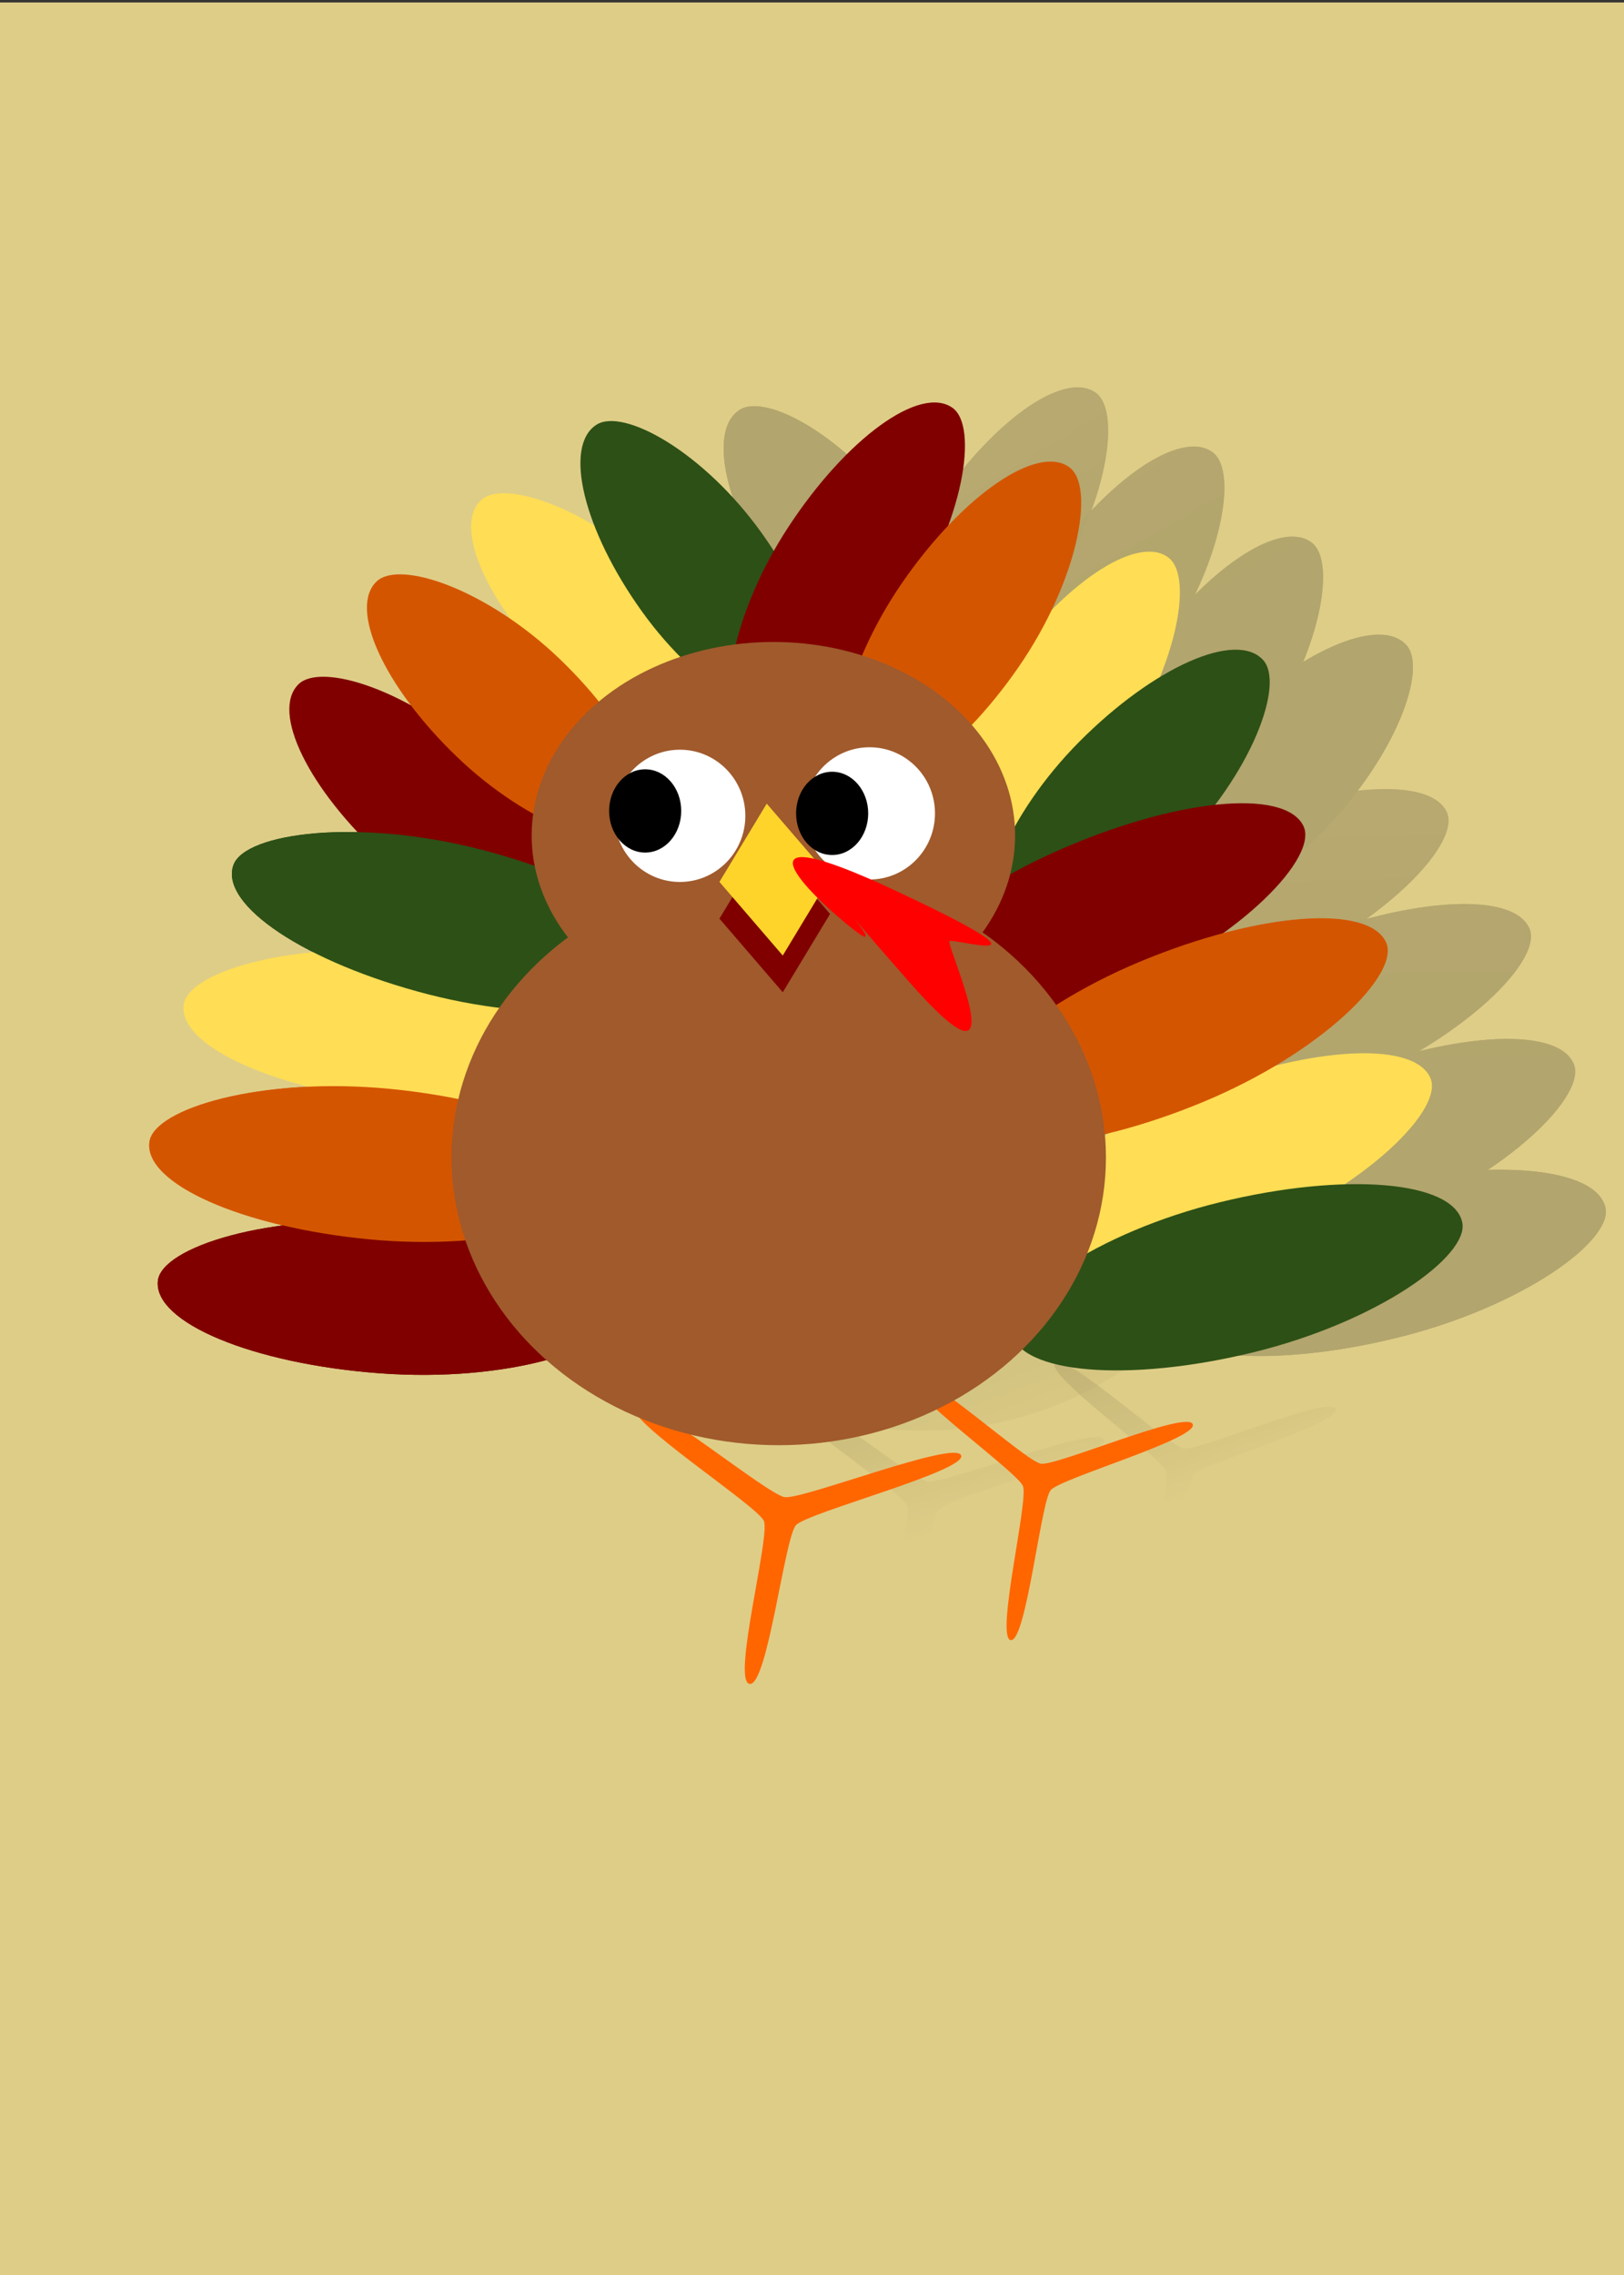 <?xml version="1.0" encoding="UTF-8" standalone="no"?>
<!-- Created with Inkscape (http://www.inkscape.org/) -->

<svg
   width="5in"
   height="7in"
   viewBox="0 0 127 177.8"
   version="1.1"
   id="svg1"
   inkscape:version="1.3 (0e150ed6c4, 2023-07-21)"
   sodipodi:docname="Wk10InkScapeDrawing.svg"
   xmlns:inkscape="http://www.inkscape.org/namespaces/inkscape"
   xmlns:sodipodi="http://sodipodi.sourceforge.net/DTD/sodipodi-0.dtd"
   xmlns:xlink="http://www.w3.org/1999/xlink"
   xmlns="http://www.w3.org/2000/svg"
   xmlns:svg="http://www.w3.org/2000/svg">
  <rect x="0" y="0" width="127" height="177.8" fill="#333333" stroke="none"/>
  <sodipodi:namedview
     id="namedview1"
     pagecolor="#ffffff"
     bordercolor="#000000"
     borderopacity="0.25"
     inkscape:showpageshadow="2"
     inkscape:pageopacity="0.0"
     inkscape:pagecheckerboard="0"
     inkscape:deskcolor="#d1d1d1"
     inkscape:document-units="mm"
     inkscape:zoom="1.3843855"
     inkscape:cx="385.36953"
     inkscape:cy="326.85982"
     inkscape:window-width="1111"
     inkscape:window-height="787"
     inkscape:window-x="487"
     inkscape:window-y="84"
     inkscape:window-maximized="0"
     inkscape:current-layer="layer9" />
  <defs
     id="defs1">
    <linearGradient
       id="linearGradient111"
       inkscape:collect="always">
      <stop
         style="stop-color:#000000;stop-opacity:1;"
         offset="0"
         id="stop111" />
      <stop
         style="stop-color:#000000;stop-opacity:0;"
         offset="1"
         id="stop112" />
    </linearGradient>
    <linearGradient
       inkscape:collect="always"
       xlink:href="#linearGradient111"
       id="linearGradient112"
       x1="210.614"
       y1="-40.9"
       x2="241.766"
       y2="43.958"
       gradientUnits="userSpaceOnUse" />
    <linearGradient
       inkscape:collect="always"
       xlink:href="#linearGradient111"
       id="linearGradient113"
       gradientUnits="userSpaceOnUse"
       x1="210.614"
       y1="-40.9"
       x2="241.766"
       y2="43.958" />
    <linearGradient
       inkscape:collect="always"
       xlink:href="#linearGradient111"
       id="linearGradient114"
       gradientUnits="userSpaceOnUse"
       x1="210.614"
       y1="-40.9"
       x2="241.766"
       y2="43.958" />
    <linearGradient
       inkscape:collect="always"
       xlink:href="#linearGradient111"
       id="linearGradient115"
       gradientUnits="userSpaceOnUse"
       x1="210.614"
       y1="-40.9"
       x2="241.766"
       y2="43.958" />
    <linearGradient
       inkscape:collect="always"
       xlink:href="#linearGradient111"
       id="linearGradient116"
       gradientUnits="userSpaceOnUse"
       x1="210.614"
       y1="-40.9"
       x2="241.766"
       y2="43.958" />
    <linearGradient
       inkscape:collect="always"
       xlink:href="#linearGradient111"
       id="linearGradient117"
       gradientUnits="userSpaceOnUse"
       x1="210.614"
       y1="-40.9"
       x2="241.766"
       y2="43.958" />
    <linearGradient
       inkscape:collect="always"
       xlink:href="#linearGradient111"
       id="linearGradient118"
       gradientUnits="userSpaceOnUse"
       x1="210.614"
       y1="-40.9"
       x2="241.766"
       y2="43.958" />
    <linearGradient
       inkscape:collect="always"
       xlink:href="#linearGradient111"
       id="linearGradient119"
       gradientUnits="userSpaceOnUse"
       x1="210.614"
       y1="-40.9"
       x2="241.766"
       y2="43.958" />
    <linearGradient
       inkscape:collect="always"
       xlink:href="#linearGradient111"
       id="linearGradient120"
       gradientUnits="userSpaceOnUse"
       x1="210.614"
       y1="-40.9"
       x2="241.766"
       y2="43.958" />
    <linearGradient
       inkscape:collect="always"
       xlink:href="#linearGradient111"
       id="linearGradient121"
       gradientUnits="userSpaceOnUse"
       x1="210.614"
       y1="-40.9"
       x2="241.766"
       y2="43.958" />
    <linearGradient
       inkscape:collect="always"
       xlink:href="#linearGradient111"
       id="linearGradient122"
       gradientUnits="userSpaceOnUse"
       x1="210.614"
       y1="-40.9"
       x2="241.766"
       y2="43.958" />
    <linearGradient
       inkscape:collect="always"
       xlink:href="#linearGradient111"
       id="linearGradient123"
       gradientUnits="userSpaceOnUse"
       x1="210.614"
       y1="-40.9"
       x2="241.766"
       y2="43.958" />
    <linearGradient
       inkscape:collect="always"
       xlink:href="#linearGradient111"
       id="linearGradient124"
       gradientUnits="userSpaceOnUse"
       x1="210.614"
       y1="-40.9"
       x2="241.766"
       y2="43.958" />
    <linearGradient
       inkscape:collect="always"
       xlink:href="#linearGradient111"
       id="linearGradient125"
       gradientUnits="userSpaceOnUse"
       x1="210.614"
       y1="-40.9"
       x2="241.766"
       y2="43.958" />
    <linearGradient
       inkscape:collect="always"
       xlink:href="#linearGradient111"
       id="linearGradient126"
       gradientUnits="userSpaceOnUse"
       x1="210.614"
       y1="-40.9"
       x2="241.766"
       y2="43.958" />
    <linearGradient
       inkscape:collect="always"
       xlink:href="#linearGradient111"
       id="linearGradient127"
       gradientUnits="userSpaceOnUse"
       x1="210.614"
       y1="-40.9"
       x2="241.766"
       y2="43.958" />
    <linearGradient
       inkscape:collect="always"
       xlink:href="#linearGradient111"
       id="linearGradient128"
       gradientUnits="userSpaceOnUse"
       x1="210.614"
       y1="-40.9"
       x2="241.766"
       y2="43.958" />
    <linearGradient
       inkscape:collect="always"
       xlink:href="#linearGradient111"
       id="linearGradient129"
       gradientUnits="userSpaceOnUse"
       x1="210.614"
       y1="-40.9"
       x2="241.766"
       y2="43.958" />
    <linearGradient
       inkscape:collect="always"
       xlink:href="#linearGradient111"
       id="linearGradient130"
       gradientUnits="userSpaceOnUse"
       x1="210.614"
       y1="-40.9"
       x2="241.766"
       y2="43.958" />
    <linearGradient
       inkscape:collect="always"
       xlink:href="#linearGradient111"
       id="linearGradient131"
       gradientUnits="userSpaceOnUse"
       x1="210.614"
       y1="-40.9"
       x2="241.766"
       y2="43.958" />
    <linearGradient
       inkscape:collect="always"
       xlink:href="#linearGradient111"
       id="linearGradient132"
       gradientUnits="userSpaceOnUse"
       x1="210.614"
       y1="-40.9"
       x2="241.766"
       y2="43.958" />
    <linearGradient
       inkscape:collect="always"
       xlink:href="#linearGradient111"
       id="linearGradient133"
       gradientUnits="userSpaceOnUse"
       x1="210.614"
       y1="-40.9"
       x2="241.766"
       y2="43.958" />
    <linearGradient
       inkscape:collect="always"
       xlink:href="#linearGradient111"
       id="linearGradient134"
       gradientUnits="userSpaceOnUse"
       x1="210.614"
       y1="-40.9"
       x2="241.766"
       y2="43.958" />
    <linearGradient
       inkscape:collect="always"
       xlink:href="#linearGradient111"
       id="linearGradient135"
       gradientUnits="userSpaceOnUse"
       x1="210.614"
       y1="-40.9"
       x2="241.766"
       y2="43.958" />
    <linearGradient
       inkscape:collect="always"
       xlink:href="#linearGradient111"
       id="linearGradient136"
       gradientUnits="userSpaceOnUse"
       x1="210.614"
       y1="-40.9"
       x2="241.766"
       y2="43.958" />
    <linearGradient
       inkscape:collect="always"
       xlink:href="#linearGradient111"
       id="linearGradient137"
       gradientUnits="userSpaceOnUse"
       x1="210.614"
       y1="-40.9"
       x2="241.766"
       y2="43.958" />
    <linearGradient
       inkscape:collect="always"
       xlink:href="#linearGradient111"
       id="linearGradient138"
       gradientUnits="userSpaceOnUse"
       x1="210.614"
       y1="-40.9"
       x2="241.766"
       y2="43.958" />
    <linearGradient
       inkscape:collect="always"
       xlink:href="#linearGradient111"
       id="linearGradient139"
       gradientUnits="userSpaceOnUse"
       x1="210.614"
       y1="-40.9"
       x2="241.766"
       y2="43.958" />
    <linearGradient
       inkscape:collect="always"
       xlink:href="#linearGradient111"
       id="linearGradient140"
       gradientUnits="userSpaceOnUse"
       x1="210.614"
       y1="-40.9"
       x2="241.766"
       y2="43.958" />
    <linearGradient
       inkscape:collect="always"
       xlink:href="#linearGradient111"
       id="linearGradient141"
       gradientUnits="userSpaceOnUse"
       x1="210.614"
       y1="-40.9"
       x2="241.766"
       y2="43.958" />
    <linearGradient
       inkscape:collect="always"
       xlink:href="#linearGradient111"
       id="linearGradient142"
       gradientUnits="userSpaceOnUse"
       x1="210.614"
       y1="-40.9"
       x2="241.766"
       y2="43.958" />
    <linearGradient
       inkscape:collect="always"
       xlink:href="#linearGradient111"
       id="linearGradient143"
       gradientUnits="userSpaceOnUse"
       x1="210.614"
       y1="-40.9"
       x2="241.766"
       y2="43.958" />
    <linearGradient
       inkscape:collect="always"
       xlink:href="#linearGradient111"
       id="linearGradient144"
       gradientUnits="userSpaceOnUse"
       x1="210.614"
       y1="-40.9"
       x2="241.766"
       y2="43.958" />
    <linearGradient
       inkscape:collect="always"
       xlink:href="#linearGradient111"
       id="linearGradient145"
       gradientUnits="userSpaceOnUse"
       x1="210.614"
       y1="-40.9"
       x2="241.766"
       y2="43.958" />
    <linearGradient
       inkscape:collect="always"
       xlink:href="#linearGradient111"
       id="linearGradient146"
       gradientUnits="userSpaceOnUse"
       x1="210.614"
       y1="-40.9"
       x2="241.766"
       y2="43.958" />
    <linearGradient
       inkscape:collect="always"
       xlink:href="#linearGradient111"
       id="linearGradient147"
       gradientUnits="userSpaceOnUse"
       x1="210.614"
       y1="-40.9"
       x2="241.766"
       y2="43.958" />
    <linearGradient
       inkscape:collect="always"
       xlink:href="#linearGradient111"
       id="linearGradient148"
       gradientUnits="userSpaceOnUse"
       x1="210.614"
       y1="-40.9"
       x2="241.766"
       y2="43.958" />
    <linearGradient
       inkscape:collect="always"
       xlink:href="#linearGradient111"
       id="linearGradient149"
       gradientUnits="userSpaceOnUse"
       x1="210.614"
       y1="-40.9"
       x2="241.766"
       y2="43.958" />
    <linearGradient
       inkscape:collect="always"
       xlink:href="#linearGradient111"
       id="linearGradient150"
       gradientUnits="userSpaceOnUse"
       x1="210.614"
       y1="-40.9"
       x2="241.766"
       y2="43.958" />
    <linearGradient
       inkscape:collect="always"
       xlink:href="#linearGradient111"
       id="linearGradient151"
       gradientUnits="userSpaceOnUse"
       x1="210.614"
       y1="-40.9"
       x2="241.766"
       y2="43.958" />
    <linearGradient
       inkscape:collect="always"
       xlink:href="#linearGradient111"
       id="linearGradient152"
       gradientUnits="userSpaceOnUse"
       x1="210.614"
       y1="-40.9"
       x2="241.766"
       y2="43.958" />
    <linearGradient
       inkscape:collect="always"
       xlink:href="#linearGradient111"
       id="linearGradient153"
       gradientUnits="userSpaceOnUse"
       x1="210.614"
       y1="-40.9"
       x2="241.766"
       y2="43.958" />
    <linearGradient
       inkscape:collect="always"
       xlink:href="#linearGradient111"
       id="linearGradient154"
       gradientUnits="userSpaceOnUse"
       x1="210.614"
       y1="-40.9"
       x2="241.766"
       y2="43.958" />
    <linearGradient
       inkscape:collect="always"
       xlink:href="#linearGradient111"
       id="linearGradient155"
       gradientUnits="userSpaceOnUse"
       x1="210.614"
       y1="-40.9"
       x2="241.766"
       y2="43.958" />
    <linearGradient
       inkscape:collect="always"
       xlink:href="#linearGradient111"
       id="linearGradient156"
       gradientUnits="userSpaceOnUse"
       x1="210.614"
       y1="-40.9"
       x2="241.766"
       y2="43.958" />
    <linearGradient
       inkscape:collect="always"
       xlink:href="#linearGradient111"
       id="linearGradient157"
       gradientUnits="userSpaceOnUse"
       x1="210.614"
       y1="-40.9"
       x2="241.766"
       y2="43.958" />
    <linearGradient
       inkscape:collect="always"
       xlink:href="#linearGradient111"
       id="linearGradient158"
       gradientUnits="userSpaceOnUse"
       x1="210.614"
       y1="-40.9"
       x2="241.766"
       y2="43.958" />
    <linearGradient
       inkscape:collect="always"
       xlink:href="#linearGradient111"
       id="linearGradient159"
       gradientUnits="userSpaceOnUse"
       x1="210.614"
       y1="-40.9"
       x2="241.766"
       y2="43.958" />
    <linearGradient
       inkscape:collect="always"
       xlink:href="#linearGradient111"
       id="linearGradient160"
       gradientUnits="userSpaceOnUse"
       x1="210.614"
       y1="-40.9"
       x2="241.766"
       y2="43.958" />
    <linearGradient
       inkscape:collect="always"
       xlink:href="#linearGradient111"
       id="linearGradient161"
       gradientUnits="userSpaceOnUse"
       x1="210.614"
       y1="-40.9"
       x2="241.766"
       y2="43.958" />
    <linearGradient
       inkscape:collect="always"
       xlink:href="#linearGradient111"
       id="linearGradient162"
       gradientUnits="userSpaceOnUse"
       x1="210.614"
       y1="-40.9"
       x2="241.766"
       y2="43.958" />
    <linearGradient
       inkscape:collect="always"
       xlink:href="#linearGradient111"
       id="linearGradient163"
       gradientUnits="userSpaceOnUse"
       x1="210.614"
       y1="-40.9"
       x2="241.766"
       y2="43.958" />
    <linearGradient
       inkscape:collect="always"
       xlink:href="#linearGradient111"
       id="linearGradient164"
       gradientUnits="userSpaceOnUse"
       x1="210.614"
       y1="-40.9"
       x2="241.766"
       y2="43.958" />
    <linearGradient
       inkscape:collect="always"
       xlink:href="#linearGradient111"
       id="linearGradient165"
       gradientUnits="userSpaceOnUse"
       x1="210.614"
       y1="-40.9"
       x2="241.766"
       y2="43.958" />
    <linearGradient
       inkscape:collect="always"
       xlink:href="#linearGradient111"
       id="linearGradient166"
       gradientUnits="userSpaceOnUse"
       x1="210.614"
       y1="-40.9"
       x2="241.766"
       y2="43.958" />
    <linearGradient
       inkscape:collect="always"
       xlink:href="#linearGradient111"
       id="linearGradient167"
       gradientUnits="userSpaceOnUse"
       x1="210.614"
       y1="-40.9"
       x2="241.766"
       y2="43.958" />
    <linearGradient
       inkscape:collect="always"
       xlink:href="#linearGradient111"
       id="linearGradient168"
       gradientUnits="userSpaceOnUse"
       x1="210.614"
       y1="-40.9"
       x2="241.766"
       y2="43.958" />
    <linearGradient
       inkscape:collect="always"
       xlink:href="#linearGradient111"
       id="linearGradient169"
       gradientUnits="userSpaceOnUse"
       x1="210.614"
       y1="-40.9"
       x2="241.766"
       y2="43.958" />
    <linearGradient
       inkscape:collect="always"
       xlink:href="#linearGradient111"
       id="linearGradient170"
       gradientUnits="userSpaceOnUse"
       x1="210.614"
       y1="-40.9"
       x2="241.766"
       y2="43.958" />
    <linearGradient
       inkscape:collect="always"
       xlink:href="#linearGradient111"
       id="linearGradient171"
       gradientUnits="userSpaceOnUse"
       x1="210.614"
       y1="-40.9"
       x2="241.766"
       y2="43.958" />
    <linearGradient
       inkscape:collect="always"
       xlink:href="#linearGradient111"
       id="linearGradient172"
       gradientUnits="userSpaceOnUse"
       x1="210.614"
       y1="-40.9"
       x2="241.766"
       y2="43.958" />
    <linearGradient
       inkscape:collect="always"
       xlink:href="#linearGradient111"
       id="linearGradient173"
       gradientUnits="userSpaceOnUse"
       x1="210.614"
       y1="-40.9"
       x2="241.766"
       y2="43.958" />
    <linearGradient
       inkscape:collect="always"
       xlink:href="#linearGradient111"
       id="linearGradient174"
       gradientUnits="userSpaceOnUse"
       x1="210.614"
       y1="-40.9"
       x2="241.766"
       y2="43.958" />
    <linearGradient
       inkscape:collect="always"
       xlink:href="#linearGradient111"
       id="linearGradient175"
       gradientUnits="userSpaceOnUse"
       x1="210.614"
       y1="-40.9"
       x2="241.766"
       y2="43.958" />
    <linearGradient
       inkscape:collect="always"
       xlink:href="#linearGradient111"
       id="linearGradient176"
       gradientUnits="userSpaceOnUse"
       x1="210.614"
       y1="-40.9"
       x2="241.766"
       y2="43.958" />
    <linearGradient
       inkscape:collect="always"
       xlink:href="#linearGradient111"
       id="linearGradient177"
       gradientUnits="userSpaceOnUse"
       x1="210.614"
       y1="-40.9"
       x2="241.766"
       y2="43.958" />
    <linearGradient
       inkscape:collect="always"
       xlink:href="#linearGradient111"
       id="linearGradient178"
       gradientUnits="userSpaceOnUse"
       x1="210.614"
       y1="-40.9"
       x2="241.766"
       y2="43.958" />
    <linearGradient
       inkscape:collect="always"
       xlink:href="#linearGradient111"
       id="linearGradient179"
       gradientUnits="userSpaceOnUse"
       x1="210.614"
       y1="-40.9"
       x2="241.766"
       y2="43.958" />
    <linearGradient
       inkscape:collect="always"
       xlink:href="#linearGradient111"
       id="linearGradient180"
       gradientUnits="userSpaceOnUse"
       x1="210.614"
       y1="-40.9"
       x2="241.766"
       y2="43.958" />
    <linearGradient
       inkscape:collect="always"
       xlink:href="#linearGradient111"
       id="linearGradient181"
       gradientUnits="userSpaceOnUse"
       x1="210.614"
       y1="-40.9"
       x2="241.766"
       y2="43.958" />
    <linearGradient
       inkscape:collect="always"
       xlink:href="#linearGradient111"
       id="linearGradient182"
       gradientUnits="userSpaceOnUse"
       x1="210.614"
       y1="-40.9"
       x2="241.766"
       y2="43.958" />
    <linearGradient
       inkscape:collect="always"
       xlink:href="#linearGradient111"
       id="linearGradient183"
       gradientUnits="userSpaceOnUse"
       x1="210.614"
       y1="-40.9"
       x2="241.766"
       y2="43.958" />
    <linearGradient
       inkscape:collect="always"
       xlink:href="#linearGradient111"
       id="linearGradient184"
       gradientUnits="userSpaceOnUse"
       x1="210.614"
       y1="-40.9"
       x2="241.766"
       y2="43.958" />
    <linearGradient
       inkscape:collect="always"
       xlink:href="#linearGradient111"
       id="linearGradient185"
       gradientUnits="userSpaceOnUse"
       x1="210.614"
       y1="-40.9"
       x2="241.766"
       y2="43.958" />
  </defs>
  <g
     inkscape:groupmode="layer"
     id="layer12"
     inkscape:label="layer 5 / bg"
     style="display:inline"
     sodipodi:insensitive="true">
    <rect
       style="fill:#decd87;stroke-width:0.264"
       id="rect53"
       width="127.286"
       height="177.741"
       x="-0.191"
       y="0.191"
       inkscape:label="rect53" />
  </g>
  <g
     inkscape:groupmode="layer"
     id="layer14"
     inkscape:label="layer 6 / shadow"
     style="display:inline;fill:url(#linearGradient112);fill-opacity:1;opacity:0.198"
     transform="translate(-93.266,80.461)"
     sodipodi:insensitive="true">
    <g
       id="g108"
       style="fill:url(#linearGradient185);fill-opacity:1"
       transform="translate(0.573,-31.726)"
       sodipodi:insensitive="true">
      <path
         sodipodi:type="star"
         style="fill:url(#linearGradient113);fill-opacity:1;stroke-width:0.265"
         id="path13-1"
         inkscape:flatsided="false"
         sodipodi:sides="3"
         sodipodi:cx="39.191189"
         sodipodi:cy="112.43817"
         sodipodi:r1="26.30518"
         sodipodi:r2="2.630518"
         sodipodi:arg1="1.735945"
         sodipodi:arg2="2.7831426"
         inkscape:rounded="0.1"
         inkscape:randomized="-0.006"
         d="m 34.759,138.392 c -2.479,-0.39 2.863,-22.647 1.971,-24.991 -0.892,-2.344 -19.386,-15.619 -17.789,-17.552 1.597,-1.933 18.169,13.471 20.647,13.893 2.478,0.422 23.445,-8.763 24.327,-6.412 0.882,2.351 -21.158,8.762 -22.756,10.705 -1.597,1.943 -3.923,24.747 -6.401,24.357 z"
         inkscape:transform-center-x="-1.0143816"
         inkscape:transform-center-y="2.6623085"
         transform="matrix(0.488,0,0,0.481,165.952,11.686)" />
      <path
         sodipodi:type="star"
         style="fill:url(#linearGradient114);fill-opacity:1;stroke-width:0.265"
         id="path13-3-6"
         inkscape:flatsided="false"
         sodipodi:sides="3"
         sodipodi:cx="39.191189"
         sodipodi:cy="112.43817"
         sodipodi:r1="26.30518"
         sodipodi:r2="2.630518"
         sodipodi:arg1="1.735945"
         sodipodi:arg2="2.7831426"
         inkscape:rounded="0.1"
         inkscape:randomized="-0.006"
         d="m 34.759,138.392 c -2.479,-0.39 2.863,-22.647 1.971,-24.991 -0.892,-2.344 -19.386,-15.619 -17.789,-17.552 1.597,-1.933 18.169,13.471 20.647,13.893 2.478,0.422 23.445,-8.763 24.327,-6.412 0.882,2.351 -21.158,8.762 -22.756,10.705 -1.597,1.943 -3.923,24.747 -6.401,24.357 z"
         inkscape:transform-center-x="-1.1776816"
         inkscape:transform-center-y="2.8201607"
         transform="matrix(0.567,0,0,0.509,142.786,11.186)" />
      <path
         sodipodi:type="star"
         style="fill:url(#linearGradient115);fill-opacity:1;stroke-width:0.265"
         id="path53"
         inkscape:flatsided="false"
         sodipodi:sides="3"
         sodipodi:cx="39.191189"
         sodipodi:cy="112.43817"
         sodipodi:r1="26.30518"
         sodipodi:r2="2.630518"
         sodipodi:arg1="1.735945"
         sodipodi:arg2="2.7831426"
         inkscape:rounded="0.1"
         inkscape:randomized="-0.006"
         d="m 34.759,138.392 c -2.479,-0.39 2.863,-22.647 1.971,-24.991 -0.892,-2.344 -19.386,-15.619 -17.789,-17.552 1.597,-1.933 18.169,13.471 20.647,13.893 2.478,0.422 23.445,-8.763 24.327,-6.412 0.882,2.351 -21.158,8.762 -22.756,10.705 -1.597,1.943 -3.923,24.747 -6.401,24.357 z"
         inkscape:transform-center-x="-1.0143816"
         inkscape:transform-center-y="2.6623085"
         transform="matrix(0.488,0,0,0.481,165.952,11.686)" />
      <path
         sodipodi:type="star"
         style="fill:url(#linearGradient116);fill-opacity:1;stroke-width:0.265"
         id="path54"
         inkscape:flatsided="false"
         sodipodi:sides="3"
         sodipodi:cx="39.191189"
         sodipodi:cy="112.43817"
         sodipodi:r1="26.30518"
         sodipodi:r2="2.630518"
         sodipodi:arg1="1.735945"
         sodipodi:arg2="2.7831426"
         inkscape:rounded="0.1"
         inkscape:randomized="-0.006"
         d="m 34.759,138.392 c -2.479,-0.39 2.863,-22.647 1.971,-24.991 -0.892,-2.344 -19.386,-15.619 -17.789,-17.552 1.597,-1.933 18.169,13.471 20.647,13.893 2.478,0.422 23.445,-8.763 24.327,-6.412 0.882,2.351 -21.158,8.762 -22.756,10.705 -1.597,1.943 -3.923,24.747 -6.401,24.357 z"
         inkscape:transform-center-x="-1.1776816"
         inkscape:transform-center-y="2.8201607"
         transform="matrix(0.567,0,0,0.509,142.786,11.186)" />
      <g
         id="g24-9"
         transform="matrix(0.953,0,0,1.062,114.213,-24.773)"
         style="fill:url(#linearGradient121);fill-opacity:1">
        <rect
           style="fill:url(#linearGradient117);fill-opacity:1;stroke-width:0.169"
           id="rect16-7-4-5"
           width="37.806"
           height="11.205"
           x="-49.877"
           y="44.193"
           ry="5.603"
           transform="matrix(-0.996,-0.091,-0.156,0.988,0,0)"
           rx="18.903" />
        <rect
           style="fill:url(#linearGradient118);fill-opacity:1;stroke-width:0.17"
           id="rect16-7-4-6-3"
           width="37.23"
           height="11.492"
           x="-60.167"
           y="31.823"
           ry="5.746"
           transform="matrix(-0.974,-0.225,-0.373,0.928,0,0)"
           rx="18.615"
           inkscape:transform-center-x="-0.53274794"
           inkscape:transform-center-y="-0.43706776" />
        <rect
           style="fill:url(#linearGradient119);fill-opacity:1;stroke-width:0.169"
           id="rect16-7-4-9-2"
           width="37.859"
           height="11.178"
           x="-48.105"
           y="64.869"
           ry="5.589"
           transform="matrix(-0.998,-0.066,-0.115,0.993,0,0)"
           rx="18.93" />
        <rect
           style="fill:url(#linearGradient120);fill-opacity:1;stroke-width:0.169"
           id="rect16-7-4-9-4-0"
           width="37.817"
           height="11.2"
           x="-48.26"
           y="54.574"
           ry="5.6"
           transform="matrix(-0.996,-0.086,-0.149,0.989,0,0)"
           rx="18.908" />
      </g>
      <g
         id="g28-3"
         transform="matrix(0.602,0.461,-0.639,0.755,171.091,-50.757)"
         style="fill:url(#linearGradient126);fill-opacity:1">
        <rect
           style="fill:url(#linearGradient122);fill-opacity:1;stroke-width:0.169"
           id="rect25-4"
           width="37.806"
           height="11.205"
           x="-49.877"
           y="44.193"
           ry="5.603"
           transform="matrix(-0.996,-0.091,-0.156,0.988,0,0)"
           rx="18.903" />
        <rect
           style="fill:url(#linearGradient123);fill-opacity:1;stroke-width:0.17"
           id="rect26-5"
           width="37.23"
           height="11.492"
           x="-60.167"
           y="31.823"
           ry="5.746"
           transform="matrix(-0.974,-0.225,-0.373,0.928,0,0)"
           rx="18.615"
           inkscape:transform-center-x="-0.53274794"
           inkscape:transform-center-y="-0.43706776" />
        <rect
           style="fill:url(#linearGradient124);fill-opacity:1;stroke-width:0.169"
           id="rect27-0"
           width="37.859"
           height="11.178"
           x="-48.105"
           y="64.869"
           ry="5.589"
           transform="matrix(-0.998,-0.066,-0.115,0.993,0,0)"
           rx="18.93" />
        <rect
           style="fill:url(#linearGradient125);fill-opacity:1;stroke-width:0.169"
           id="rect28-6"
           width="37.817"
           height="11.2"
           x="-48.26"
           y="54.574"
           ry="5.6"
           transform="matrix(-0.996,-0.086,-0.149,0.989,0,0)"
           rx="18.908" />
      </g>
      <g
         id="g32-0"
         transform="matrix(-0.378,0.696,-0.87,-0.503,240.634,16.007)"
         inkscape:transform-center-x="-0.85659277"
         inkscape:transform-center-y="1.6240443"
         style="fill:url(#linearGradient131);fill-opacity:1">
        <rect
           style="fill:url(#linearGradient127);fill-opacity:1;stroke-width:0.169"
           id="rect29-1"
           width="37.806"
           height="11.205"
           x="-49.877"
           y="44.193"
           ry="5.603"
           transform="matrix(-0.996,-0.091,-0.156,0.988,0,0)"
           rx="18.903" />
        <rect
           style="fill:url(#linearGradient128);fill-opacity:1;stroke-width:0.17"
           id="rect30-7"
           width="37.23"
           height="11.492"
           x="-60.167"
           y="31.823"
           ry="5.746"
           transform="matrix(-0.974,-0.225,-0.373,0.928,0,0)"
           rx="18.615"
           inkscape:transform-center-x="-0.53274794"
           inkscape:transform-center-y="-0.43706776" />
        <rect
           style="fill:url(#linearGradient129);fill-opacity:1;stroke-width:0.169"
           id="rect31-1"
           width="37.859"
           height="11.178"
           x="-48.105"
           y="64.869"
           ry="5.589"
           transform="matrix(-0.998,-0.066,-0.115,0.993,0,0)"
           rx="18.93" />
        <rect
           style="fill:url(#linearGradient130);fill-opacity:1;stroke-width:0.169"
           id="rect32-1"
           width="37.817"
           height="11.2"
           x="-48.26"
           y="54.574"
           ry="5.6"
           transform="matrix(-0.996,-0.086,-0.149,0.989,0,0)"
           rx="18.908" />
      </g>
      <g
         id="g44-3"
         transform="matrix(0.953,0,0,1.062,114.213,-24.773)"
         style="fill:url(#linearGradient136);fill-opacity:1">
        <rect
           style="fill:url(#linearGradient132);fill-opacity:1;stroke-width:0.169"
           id="rect41-2"
           width="37.806"
           height="11.205"
           x="-49.877"
           y="44.193"
           ry="5.603"
           transform="matrix(-0.996,-0.091,-0.156,0.988,0,0)"
           rx="18.903" />
        <rect
           style="fill:url(#linearGradient133);fill-opacity:1;stroke-width:0.17"
           id="rect42-7"
           width="37.23"
           height="11.492"
           x="-60.167"
           y="31.823"
           ry="5.746"
           transform="matrix(-0.974,-0.225,-0.373,0.928,0,0)"
           rx="18.615"
           inkscape:transform-center-x="-0.53274794"
           inkscape:transform-center-y="-0.43706776" />
        <rect
           style="fill:url(#linearGradient134);fill-opacity:1;stroke-width:0.169"
           id="rect43-6"
           width="37.859"
           height="11.178"
           x="-48.105"
           y="64.869"
           ry="5.589"
           transform="matrix(-0.998,-0.066,-0.115,0.993,0,0)"
           rx="18.93" />
        <rect
           style="fill:url(#linearGradient135);fill-opacity:1;stroke-width:0.169"
           id="rect44-9"
           width="37.817"
           height="11.2"
           x="-48.26"
           y="54.574"
           ry="5.6"
           transform="matrix(-0.996,-0.086,-0.149,0.989,0,0)"
           rx="18.908" />
      </g>
      <g
         id="g52-8"
         transform="matrix(-0.84,0.45,-0.576,-0.92,248.292,78.735)"
         style="fill:url(#linearGradient141);fill-opacity:1">
        <rect
           style="fill:url(#linearGradient137);fill-opacity:1;stroke-width:0.169"
           id="rect49-3"
           width="37.806"
           height="11.205"
           x="-49.877"
           y="44.193"
           ry="5.603"
           transform="matrix(-0.996,-0.091,-0.156,0.988,0,0)"
           rx="18.903" />
        <rect
           style="fill:url(#linearGradient138);fill-opacity:1;stroke-width:0.17"
           id="rect50-2"
           width="37.23"
           height="11.492"
           x="-60.167"
           y="31.823"
           ry="5.746"
           transform="matrix(-0.974,-0.225,-0.373,0.928,0,0)"
           rx="18.615"
           inkscape:transform-center-x="-0.53274794"
           inkscape:transform-center-y="-0.43706776" />
        <rect
           style="fill:url(#linearGradient139);fill-opacity:1;stroke-width:0.169"
           id="rect51-8"
           width="37.859"
           height="11.178"
           x="-48.105"
           y="64.869"
           ry="5.589"
           transform="matrix(-0.998,-0.066,-0.115,0.993,0,0)"
           rx="18.93" />
        <rect
           style="fill:url(#linearGradient140);fill-opacity:1;stroke-width:0.169"
           id="rect52-1"
           width="37.817"
           height="11.2"
           x="-48.26"
           y="54.574"
           ry="5.6"
           transform="matrix(-0.996,-0.086,-0.149,0.989,0,0)"
           rx="18.908" />
      </g>
      <g
         id="g57"
         transform="matrix(0.953,0,0,1.062,114.213,-24.773)"
         style="fill:url(#linearGradient146);fill-opacity:1">
        <rect
           style="fill:url(#linearGradient142);fill-opacity:1;stroke-width:0.169"
           id="rect54"
           width="37.806"
           height="11.205"
           x="-49.877"
           y="44.193"
           ry="5.603"
           transform="matrix(-0.996,-0.091,-0.156,0.988,0,0)"
           rx="18.903" />
        <rect
           style="fill:url(#linearGradient143);fill-opacity:1;stroke-width:0.17"
           id="rect55"
           width="37.23"
           height="11.492"
           x="-60.167"
           y="31.823"
           ry="5.746"
           transform="matrix(-0.974,-0.225,-0.373,0.928,0,0)"
           rx="18.615"
           inkscape:transform-center-x="-0.53274794"
           inkscape:transform-center-y="-0.43706776" />
        <rect
           style="fill:url(#linearGradient144);fill-opacity:1;stroke-width:0.169"
           id="rect56"
           width="37.859"
           height="11.178"
           x="-48.105"
           y="64.869"
           ry="5.589"
           transform="matrix(-0.998,-0.066,-0.115,0.993,0,0)"
           rx="18.93" />
        <rect
           style="fill:url(#linearGradient145);fill-opacity:1;stroke-width:0.169"
           id="rect57"
           width="37.817"
           height="11.2"
           x="-48.26"
           y="54.574"
           ry="5.6"
           transform="matrix(-0.996,-0.086,-0.149,0.989,0,0)"
           rx="18.908" />
      </g>
      <g
         id="g61"
         transform="matrix(0.602,0.461,-0.639,0.755,171.091,-50.757)"
         style="fill:url(#linearGradient151);fill-opacity:1">
        <rect
           style="fill:url(#linearGradient147);fill-opacity:1;stroke-width:0.169"
           id="rect58"
           width="37.806"
           height="11.205"
           x="-49.877"
           y="44.193"
           ry="5.603"
           transform="matrix(-0.996,-0.091,-0.156,0.988,0,0)"
           rx="18.903" />
        <rect
           style="fill:url(#linearGradient148);fill-opacity:1;stroke-width:0.17"
           id="rect59"
           width="37.23"
           height="11.492"
           x="-60.167"
           y="31.823"
           ry="5.746"
           transform="matrix(-0.974,-0.225,-0.373,0.928,0,0)"
           rx="18.615"
           inkscape:transform-center-x="-0.53274794"
           inkscape:transform-center-y="-0.43706776" />
        <rect
           style="fill:url(#linearGradient149);fill-opacity:1;stroke-width:0.169"
           id="rect60"
           width="37.859"
           height="11.178"
           x="-48.105"
           y="64.869"
           ry="5.589"
           transform="matrix(-0.998,-0.066,-0.115,0.993,0,0)"
           rx="18.93" />
        <rect
           style="fill:url(#linearGradient150);fill-opacity:1;stroke-width:0.169"
           id="rect61"
           width="37.817"
           height="11.2"
           x="-48.26"
           y="54.574"
           ry="5.6"
           transform="matrix(-0.996,-0.086,-0.149,0.989,0,0)"
           rx="18.908" />
      </g>
      <g
         id="g65"
         transform="matrix(-0.378,0.696,-0.87,-0.503,240.634,16.007)"
         inkscape:transform-center-x="-0.85659277"
         inkscape:transform-center-y="1.6240443"
         style="fill:url(#linearGradient156);fill-opacity:1">
        <rect
           style="fill:url(#linearGradient152);fill-opacity:1;stroke-width:0.169"
           id="rect62"
           width="37.806"
           height="11.205"
           x="-49.877"
           y="44.193"
           ry="5.603"
           transform="matrix(-0.996,-0.091,-0.156,0.988,0,0)"
           rx="18.903" />
        <rect
           style="fill:url(#linearGradient153);fill-opacity:1;stroke-width:0.17"
           id="rect63"
           width="37.23"
           height="11.492"
           x="-60.167"
           y="31.823"
           ry="5.746"
           transform="matrix(-0.974,-0.225,-0.373,0.928,0,0)"
           rx="18.615"
           inkscape:transform-center-x="-0.53274794"
           inkscape:transform-center-y="-0.43706776" />
        <rect
           style="fill:url(#linearGradient154);fill-opacity:1;stroke-width:0.169"
           id="rect64"
           width="37.859"
           height="11.178"
           x="-48.105"
           y="64.869"
           ry="5.589"
           transform="matrix(-0.998,-0.066,-0.115,0.993,0,0)"
           rx="18.93" />
        <rect
           style="fill:url(#linearGradient155);fill-opacity:1;stroke-width:0.169"
           id="rect65"
           width="37.817"
           height="11.2"
           x="-48.26"
           y="54.574"
           ry="5.6"
           transform="matrix(-0.996,-0.086,-0.149,0.989,0,0)"
           rx="18.908" />
      </g>
      <g
         id="g69"
         transform="matrix(0.953,0,0,1.062,114.213,-24.773)"
         style="fill:url(#linearGradient161);fill-opacity:1">
        <rect
           style="fill:url(#linearGradient157);fill-opacity:1;stroke-width:0.169"
           id="rect66"
           width="37.806"
           height="11.205"
           x="-49.877"
           y="44.193"
           ry="5.603"
           transform="matrix(-0.996,-0.091,-0.156,0.988,0,0)"
           rx="18.903" />
        <rect
           style="fill:url(#linearGradient158);fill-opacity:1;stroke-width:0.17"
           id="rect67"
           width="37.23"
           height="11.492"
           x="-60.167"
           y="31.823"
           ry="5.746"
           transform="matrix(-0.974,-0.225,-0.373,0.928,0,0)"
           rx="18.615"
           inkscape:transform-center-x="-0.53274794"
           inkscape:transform-center-y="-0.43706776" />
        <rect
           style="fill:url(#linearGradient159);fill-opacity:1;stroke-width:0.169"
           id="rect68"
           width="37.859"
           height="11.178"
           x="-48.105"
           y="64.869"
           ry="5.589"
           transform="matrix(-0.998,-0.066,-0.115,0.993,0,0)"
           rx="18.93" />
        <rect
           style="fill:url(#linearGradient160);fill-opacity:1;stroke-width:0.169"
           id="rect69"
           width="37.817"
           height="11.2"
           x="-48.26"
           y="54.574"
           ry="5.6"
           transform="matrix(-0.996,-0.086,-0.149,0.989,0,0)"
           rx="18.908" />
      </g>
      <g
         id="g73"
         transform="matrix(-0.84,0.45,-0.576,-0.92,248.292,78.735)"
         style="fill:url(#linearGradient166);fill-opacity:1">
        <rect
           style="fill:url(#linearGradient162);fill-opacity:1;stroke-width:0.169"
           id="rect70"
           width="37.806"
           height="11.205"
           x="-49.877"
           y="44.193"
           ry="5.603"
           transform="matrix(-0.996,-0.091,-0.156,0.988,0,0)"
           rx="18.903" />
        <rect
           style="fill:url(#linearGradient163);fill-opacity:1;stroke-width:0.17"
           id="rect71"
           width="37.23"
           height="11.492"
           x="-60.167"
           y="31.823"
           ry="5.746"
           transform="matrix(-0.974,-0.225,-0.373,0.928,0,0)"
           rx="18.615"
           inkscape:transform-center-x="-0.53274794"
           inkscape:transform-center-y="-0.43706776" />
        <rect
           style="fill:url(#linearGradient164);fill-opacity:1;stroke-width:0.169"
           id="rect72"
           width="37.859"
           height="11.178"
           x="-48.105"
           y="64.869"
           ry="5.589"
           transform="matrix(-0.998,-0.066,-0.115,0.993,0,0)"
           rx="18.93" />
        <rect
           style="fill:url(#linearGradient165);fill-opacity:1;stroke-width:0.169"
           id="rect73"
           width="37.817"
           height="11.2"
           x="-48.26"
           y="54.574"
           ry="5.6"
           transform="matrix(-0.996,-0.086,-0.149,0.989,0,0)"
           rx="18.908" />
      </g>
      <ellipse
         style="fill:url(#linearGradient167);fill-opacity:1;stroke-width:0.196"
         id="path6-3"
         cx="164.79"
         cy="40.586"
         rx="25.589"
         ry="22.489" />
      <ellipse
         style="fill:url(#linearGradient168);fill-opacity:1;stroke-width:0.196"
         id="path7-3"
         cx="164.372"
         cy="15.418"
         rx="18.904"
         ry="15.12" />
      <ellipse
         style="fill:url(#linearGradient169);fill-opacity:1;stroke-width:0.21"
         id="path8-1"
         cx="157.061"
         cy="13.887"
         rx="5.118"
         ry="5.168" />
      <ellipse
         style="fill:url(#linearGradient170);fill-opacity:1;stroke-width:0.21"
         id="ellipse9-7"
         cx="171.892"
         cy="13.695"
         rx="5.118"
         ry="5.168" />
      <ellipse
         style="fill:url(#linearGradient171);fill-opacity:1;stroke-width:0.196"
         id="path9-2"
         cx="154.345"
         cy="13.504"
         rx="2.82"
         ry="3.254" />
      <ellipse
         style="fill:url(#linearGradient172);fill-opacity:1;stroke-width:0.196"
         id="ellipse10-6"
         cx="168.968"
         cy="13.695"
         rx="2.82"
         ry="3.254" />
      <ellipse
         style="fill:url(#linearGradient173);fill-opacity:1;stroke-width:0.196"
         id="ellipse73"
         cx="164.79"
         cy="40.586"
         rx="25.589"
         ry="22.489" />
      <ellipse
         style="fill:url(#linearGradient174);fill-opacity:1;stroke-width:0.196"
         id="ellipse74"
         cx="164.372"
         cy="15.418"
         rx="18.904"
         ry="15.12" />
      <ellipse
         style="fill:url(#linearGradient175);fill-opacity:1;stroke-width:0.21"
         id="ellipse75"
         cx="157.061"
         cy="13.887"
         rx="5.118"
         ry="5.168" />
      <ellipse
         style="fill:url(#linearGradient176);fill-opacity:1;stroke-width:0.21"
         id="ellipse76"
         cx="171.892"
         cy="13.695"
         rx="5.118"
         ry="5.168" />
      <ellipse
         style="fill:url(#linearGradient177);fill-opacity:1;stroke-width:0.196"
         id="ellipse77"
         cx="154.345"
         cy="13.504"
         rx="2.82"
         ry="3.254" />
      <ellipse
         style="fill:url(#linearGradient178);fill-opacity:1;stroke-width:0.196"
         id="ellipse78"
         cx="168.968"
         cy="13.695"
         rx="2.82"
         ry="3.254" />
      <path
         sodipodi:type="star"
         style="fill:url(#linearGradient179);fill-opacity:1;stroke-width:0.265"
         id="path11-4"
         inkscape:flatsided="false"
         sodipodi:sides="2"
         sodipodi:cx="16.487328"
         sodipodi:cy="28.379826"
         sodipodi:r1="12.189781"
         sodipodi:r2="5.6072993"
         sodipodi:arg1="1.5042282"
         sodipodi:arg2="3.0750245"
         inkscape:rounded="0"
         inkscape:randomized="0"
         d="m 17.298,40.543 -6.406,-11.79 4.784,-12.536 6.406,11.79 z"
         transform="matrix(0.773,0,0,0.488,151.734,7.89)" />
      <path
         sodipodi:type="star"
         style="fill:url(#linearGradient180);fill-opacity:1;stroke-width:0.265"
         id="path10-3"
         inkscape:flatsided="false"
         sodipodi:sides="2"
         sodipodi:cx="16.487328"
         sodipodi:cy="28.379826"
         sodipodi:r1="12.189781"
         sodipodi:r2="5.6072993"
         sodipodi:arg1="1.5042282"
         sodipodi:arg2="3.0750245"
         inkscape:rounded="0"
         inkscape:randomized="0"
         d="m 17.298,40.543 -6.406,-11.79 4.784,-12.536 6.406,11.79 z"
         transform="matrix(0.773,0,0,0.488,151.734,5.019)" />
      <path
         sodipodi:type="star"
         style="fill:url(#linearGradient181);fill-opacity:1;stroke-width:0.265"
         id="path78"
         inkscape:flatsided="false"
         sodipodi:sides="2"
         sodipodi:cx="16.487328"
         sodipodi:cy="28.379826"
         sodipodi:r1="12.189781"
         sodipodi:r2="5.6072993"
         sodipodi:arg1="1.5042282"
         sodipodi:arg2="3.0750245"
         inkscape:rounded="0"
         inkscape:randomized="0"
         d="m 17.298,40.543 -6.406,-11.79 4.784,-12.536 6.406,11.79 z"
         transform="matrix(0.773,0,0,0.488,151.734,7.89)" />
      <path
         sodipodi:type="star"
         style="fill:url(#linearGradient182);fill-opacity:1;stroke-width:0.265"
         id="path79"
         inkscape:flatsided="false"
         sodipodi:sides="2"
         sodipodi:cx="16.487328"
         sodipodi:cy="28.379826"
         sodipodi:r1="12.189781"
         sodipodi:r2="5.6072993"
         sodipodi:arg1="1.5042282"
         sodipodi:arg2="3.0750245"
         inkscape:rounded="0"
         inkscape:randomized="0"
         d="m 17.298,40.543 -6.406,-11.79 4.784,-12.536 6.406,11.79 z"
         transform="matrix(0.773,0,0,0.488,151.734,5.019)" />
      <path
         sodipodi:type="star"
         style="fill:url(#linearGradient183);fill-opacity:1;stroke-width:0.265"
         id="path12-0"
         inkscape:flatsided="false"
         sodipodi:sides="2"
         sodipodi:cx="63.246471"
         sodipodi:cy="54.597378"
         sodipodi:r1="11.44566"
         sodipodi:r2="15.26088"
         sodipodi:arg1="1.1705557"
         sodipodi:arg2="2.741352"
         inkscape:rounded="2.03"
         inkscape:randomized="-2.235"
         d="M 47.095,60.242 C 32.388,54.692 3.104,40.574 61.038,53.841 118.971,67.108 80.273,61.497 78.885,62.028 77.497,62.559 103.655,90.009 64.942,68.429 26.229,46.85 61.801,65.792 47.095,60.242 Z"
         transform="matrix(0.234,0,0,0.479,159.684,-6.034)" />
      <path
         sodipodi:type="star"
         style="fill:url(#linearGradient184);fill-opacity:1;stroke-width:0.265"
         id="path80"
         inkscape:flatsided="false"
         sodipodi:sides="2"
         sodipodi:cx="63.246471"
         sodipodi:cy="54.597378"
         sodipodi:r1="11.44566"
         sodipodi:r2="15.26088"
         sodipodi:arg1="1.1705557"
         sodipodi:arg2="2.741352"
         inkscape:rounded="2.03"
         inkscape:randomized="-2.235"
         d="M 47.095,60.242 C 32.388,54.692 3.104,40.574 61.038,53.841 118.971,67.108 80.273,61.497 78.885,62.028 77.497,62.559 103.655,90.009 64.942,68.429 26.229,46.85 61.801,65.792 47.095,60.242 Z"
         transform="matrix(0.234,0,0,0.479,159.684,-6.034)" />
    </g>
  </g>
  <g
     inkscape:groupmode="layer"
     id="layer9"
     inkscape:label="layer 4 / feet"
     transform="matrix(1.041,0,0,0.834,-1.668,17.503)"
     sodipodi:insensitive="true">
    <path
       sodipodi:type="star"
       style="fill:#ff6600;stroke-width:0.265"
       id="path13"
       inkscape:flatsided="false"
       sodipodi:sides="3"
       sodipodi:cx="39.191189"
       sodipodi:cy="112.43817"
       sodipodi:r1="26.30518"
       sodipodi:r2="2.630518"
       sodipodi:arg1="1.735945"
       sodipodi:arg2="2.7831426"
       inkscape:rounded="0.1"
       inkscape:randomized="-0.006"
       d="m 34.759,138.392 c -2.479,-0.39 2.863,-22.647 1.971,-24.991 -0.892,-2.344 -19.386,-15.619 -17.789,-17.552 1.597,-1.933 18.169,13.471 20.647,13.893 2.478,0.422 23.445,-8.763 24.327,-6.412 0.882,2.351 -21.158,8.762 -22.756,10.705 -1.597,1.943 -3.923,24.747 -6.401,24.357 z"
       inkscape:transform-center-x="-1.0143816"
       inkscape:transform-center-y="2.6623085"
       transform="matrix(0.469,0,0,0.577,61.228,52.856)" />
    <path
       sodipodi:type="star"
       style="fill:#ff6600;stroke-width:0.265"
       id="path13-3"
       inkscape:flatsided="false"
       sodipodi:sides="3"
       sodipodi:cx="39.191189"
       sodipodi:cy="112.43817"
       sodipodi:r1="26.30518"
       sodipodi:r2="2.630518"
       sodipodi:arg1="1.735945"
       sodipodi:arg2="2.7831426"
       inkscape:rounded="0.1"
       inkscape:randomized="-0.006"
       d="m 34.759,138.392 c -2.479,-0.39 2.863,-22.647 1.971,-24.991 -0.892,-2.344 -19.386,-15.619 -17.789,-17.552 1.597,-1.933 18.169,13.471 20.647,13.893 2.478,0.422 23.445,-8.763 24.327,-6.412 0.882,2.351 -21.158,8.762 -22.756,10.705 -1.597,1.943 -3.923,24.747 -6.401,24.357 z"
       inkscape:transform-center-x="-1.1776816"
       inkscape:transform-center-y="2.8201607"
       transform="matrix(0.545,0,0,0.611,38.97,52.256)" />
  </g>
  <g
     inkscape:groupmode="layer"
     id="layer11"
     inkscape:label="layer 5 / feathers"
     transform="matrix(1,0,0,1.319,1.081,-0.17)"
     sodipodi:insensitive="true">
    <g
       id="g24"
       transform="matrix(0.953,0,0,0.805,9.239,19.162)">
      <rect
         style="fill:#ffdd55;stroke-width:0.169"
         id="rect16-7-4"
         width="37.806"
         height="11.205"
         x="-49.877"
         y="44.193"
         ry="5.603"
         transform="matrix(-0.996,-0.091,-0.156,0.988,0,0)"
         rx="18.903" />
      <rect
         style="fill:#2d5016;stroke-width:0.17"
         id="rect16-7-4-6"
         width="37.23"
         height="11.492"
         x="-60.167"
         y="31.823"
         ry="5.746"
         transform="matrix(-0.974,-0.225,-0.373,0.928,0,0)"
         rx="18.615"
         inkscape:transform-center-x="-0.53274794"
         inkscape:transform-center-y="-0.43706776" />
      <rect
         style="fill:#800000;stroke-width:0.169"
         id="rect16-7-4-9"
         width="37.859"
         height="11.178"
         x="-48.105"
         y="64.869"
         ry="5.589"
         transform="matrix(-0.998,-0.066,-0.115,0.993,0,0)"
         rx="18.93" />
      <rect
         style="fill:#d45500;stroke-width:0.169"
         id="rect16-7-4-9-4"
         width="37.817"
         height="11.2"
         x="-48.26"
         y="54.574"
         ry="5.6"
         transform="matrix(-0.996,-0.086,-0.149,0.989,0,0)"
         rx="18.908" />
    </g>
    <g
       id="g28"
       transform="matrix(0.602,0.349,-0.639,0.573,66.118,-0.541)">
      <rect
         style="fill:#ffdd55;stroke-width:0.169"
         id="rect25"
         width="37.806"
         height="11.205"
         x="-49.877"
         y="44.193"
         ry="5.603"
         transform="matrix(-0.996,-0.091,-0.156,0.988,0,0)"
         rx="18.903" />
      <rect
         style="fill:#2d5016;stroke-width:0.17"
         id="rect26"
         width="37.23"
         height="11.492"
         x="-60.167"
         y="31.823"
         ry="5.746"
         transform="matrix(-0.974,-0.225,-0.373,0.928,0,0)"
         rx="18.615"
         inkscape:transform-center-x="-0.53274794"
         inkscape:transform-center-y="-0.43706776" />
      <rect
         style="fill:#800000;stroke-width:0.169"
         id="rect27"
         width="37.859"
         height="11.178"
         x="-48.105"
         y="64.869"
         ry="5.589"
         transform="matrix(-0.998,-0.066,-0.115,0.993,0,0)"
         rx="18.93" />
      <rect
         style="fill:#d45500;stroke-width:0.169"
         id="rect28"
         width="37.817"
         height="11.2"
         x="-48.26"
         y="54.574"
         ry="5.6"
         transform="matrix(-0.996,-0.086,-0.149,0.989,0,0)"
         rx="18.908" />
    </g>
    <g
       id="g32"
       transform="matrix(-0.378,0.528,-0.87,-0.381,135.661,50.084)"
       inkscape:transform-center-x="-0.85659277"
       inkscape:transform-center-y="1.6240443">
      <rect
         style="fill:#ffdd55;stroke-width:0.169"
         id="rect29"
         width="37.806"
         height="11.205"
         x="-49.877"
         y="44.193"
         ry="5.603"
         transform="matrix(-0.996,-0.091,-0.156,0.988,0,0)"
         rx="18.903" />
      <rect
         style="fill:#2d5016;stroke-width:0.17"
         id="rect30"
         width="37.23"
         height="11.492"
         x="-60.167"
         y="31.823"
         ry="5.746"
         transform="matrix(-0.974,-0.225,-0.373,0.928,0,0)"
         rx="18.615"
         inkscape:transform-center-x="-0.53274794"
         inkscape:transform-center-y="-0.43706776" />
      <rect
         style="fill:#800000;stroke-width:0.169"
         id="rect31"
         width="37.859"
         height="11.178"
         x="-48.105"
         y="64.869"
         ry="5.589"
         transform="matrix(-0.998,-0.066,-0.115,0.993,0,0)"
         rx="18.93" />
      <rect
         style="fill:#d45500;stroke-width:0.169"
         id="rect32"
         width="37.817"
         height="11.2"
         x="-48.26"
         y="54.574"
         ry="5.6"
         transform="matrix(-0.996,-0.086,-0.149,0.989,0,0)"
         rx="18.908" />
    </g>
    <g
       id="g44"
       transform="matrix(0.953,0,0,0.805,9.239,19.162)">
      <rect
         style="fill:#ffdd55;stroke-width:0.169"
         id="rect41"
         width="37.806"
         height="11.205"
         x="-49.877"
         y="44.193"
         ry="5.603"
         transform="matrix(-0.996,-0.091,-0.156,0.988,0,0)"
         rx="18.903" />
      <rect
         style="fill:#2d5016;stroke-width:0.17"
         id="rect42"
         width="37.23"
         height="11.492"
         x="-60.167"
         y="31.823"
         ry="5.746"
         transform="matrix(-0.974,-0.225,-0.373,0.928,0,0)"
         rx="18.615"
         inkscape:transform-center-x="-0.53274794"
         inkscape:transform-center-y="-0.43706776" />
      <rect
         style="fill:#800000;stroke-width:0.169"
         id="rect43"
         width="37.859"
         height="11.178"
         x="-48.105"
         y="64.869"
         ry="5.589"
         transform="matrix(-0.998,-0.066,-0.115,0.993,0,0)"
         rx="18.93" />
      <rect
         style="fill:#d45500;stroke-width:0.169"
         id="rect44"
         width="37.817"
         height="11.2"
         x="-48.26"
         y="54.574"
         ry="5.6"
         transform="matrix(-0.996,-0.086,-0.149,0.989,0,0)"
         rx="18.908" />
    </g>
    <g
       id="g52"
       transform="matrix(-0.84,0.341,-0.576,-0.698,143.318,97.649)">
      <rect
         style="fill:#ffdd55;stroke-width:0.169"
         id="rect49"
         width="37.806"
         height="11.205"
         x="-49.877"
         y="44.193"
         ry="5.603"
         transform="matrix(-0.996,-0.091,-0.156,0.988,0,0)"
         rx="18.903" />
      <rect
         style="fill:#2d5016;stroke-width:0.17"
         id="rect50"
         width="37.23"
         height="11.492"
         x="-60.167"
         y="31.823"
         ry="5.746"
         transform="matrix(-0.974,-0.225,-0.373,0.928,0,0)"
         rx="18.615"
         inkscape:transform-center-x="-0.53274794"
         inkscape:transform-center-y="-0.43706776" />
      <rect
         style="fill:#800000;stroke-width:0.169"
         id="rect51"
         width="37.859"
         height="11.178"
         x="-48.105"
         y="64.869"
         ry="5.589"
         transform="matrix(-0.998,-0.066,-0.115,0.993,0,0)"
         rx="18.93" />
      <rect
         style="fill:#d45500;stroke-width:0.169"
         id="rect52"
         width="37.817"
         height="11.2"
         x="-48.26"
         y="54.574"
         ry="5.6"
         transform="matrix(-0.996,-0.086,-0.149,0.989,0,0)"
         rx="18.908" />
    </g>
  </g>
  <g
     inkscape:groupmode="layer"
     id="layer6"
     inkscape:label="layer 1 /  body"
     style="fill:#a05a2c"
     sodipodi:insensitive="true">
    <ellipse
       style="fill:#a05a2c;stroke-width:0.196"
       id="path6"
       cx="60.898"
       cy="90.46"
       rx="25.589"
       ry="22.489" />
    <ellipse
       style="fill:#a05a2c;stroke-width:0.196"
       id="path7"
       cx="60.48"
       cy="65.292"
       rx="18.904"
       ry="15.12" />
    <ellipse
       style="fill:#ffffff;stroke-width:0.21"
       id="path8"
       cx="53.169"
       cy="63.761"
       rx="5.118"
       ry="5.168" />
    <ellipse
       style="fill:#ffffff;stroke-width:0.21"
       id="ellipse9"
       cx="68"
       cy="63.569"
       rx="5.118"
       ry="5.168" />
    <ellipse
       style="fill:#000000;stroke-width:0.196"
       id="path9"
       cx="50.453"
       cy="63.378"
       rx="2.82"
       ry="3.254" />
    <ellipse
       style="fill:#000000;stroke-width:0.196"
       id="ellipse10"
       cx="65.075"
       cy="63.569"
       rx="2.82"
       ry="3.254" />
  </g>
  <g
     inkscape:groupmode="layer"
     id="layer7"
     inkscape:label="layer 2 / beak"
     style="fill:#ffd42a"
     sodipodi:insensitive="true">
    <path
       sodipodi:type="star"
       style="fill:#800000;stroke-width:0.265"
       id="path11"
       inkscape:flatsided="false"
       sodipodi:sides="2"
       sodipodi:cx="16.487328"
       sodipodi:cy="28.379826"
       sodipodi:r1="12.189781"
       sodipodi:r2="5.6072993"
       sodipodi:arg1="1.5042282"
       sodipodi:arg2="3.0750245"
       inkscape:rounded="0"
       inkscape:randomized="0"
       d="m 17.298,40.543 -6.406,-11.79 4.784,-12.536 6.406,11.79 z"
       transform="matrix(0.773,0,0,0.488,47.842,57.764)" />
    <path
       sodipodi:type="star"
       style="fill:#ffd42a;stroke-width:0.265"
       id="path10"
       inkscape:flatsided="false"
       sodipodi:sides="2"
       sodipodi:cx="16.487328"
       sodipodi:cy="28.379826"
       sodipodi:r1="12.189781"
       sodipodi:r2="5.6072993"
       sodipodi:arg1="1.5042282"
       sodipodi:arg2="3.0750245"
       inkscape:rounded="0"
       inkscape:randomized="0"
       d="m 17.298,40.543 -6.406,-11.79 4.784,-12.536 6.406,11.79 z"
       transform="matrix(0.773,0,0,0.488,47.842,54.893)" />
  </g>
  <g
     inkscape:groupmode="layer"
     id="layer8"
     inkscape:label="layer 3 / snood"
     sodipodi:insensitive="true">
    <path
       sodipodi:type="star"
       style="fill:#ff0000;stroke-width:0.265"
       id="path12"
       inkscape:flatsided="false"
       sodipodi:sides="2"
       sodipodi:cx="63.246471"
       sodipodi:cy="54.597378"
       sodipodi:r1="11.44566"
       sodipodi:r2="15.26088"
       sodipodi:arg1="1.1705557"
       sodipodi:arg2="2.741352"
       inkscape:rounded="2.03"
       inkscape:randomized="-2.235"
       d="M 47.095,60.242 C 32.388,54.692 3.104,40.574 61.038,53.841 118.971,67.108 80.273,61.497 78.885,62.028 77.497,62.559 103.655,90.009 64.942,68.429 26.229,46.85 61.801,65.792 47.095,60.242 Z"
       transform="matrix(0.234,0,0,0.479,55.792,43.84)" />
  </g>
</svg>
